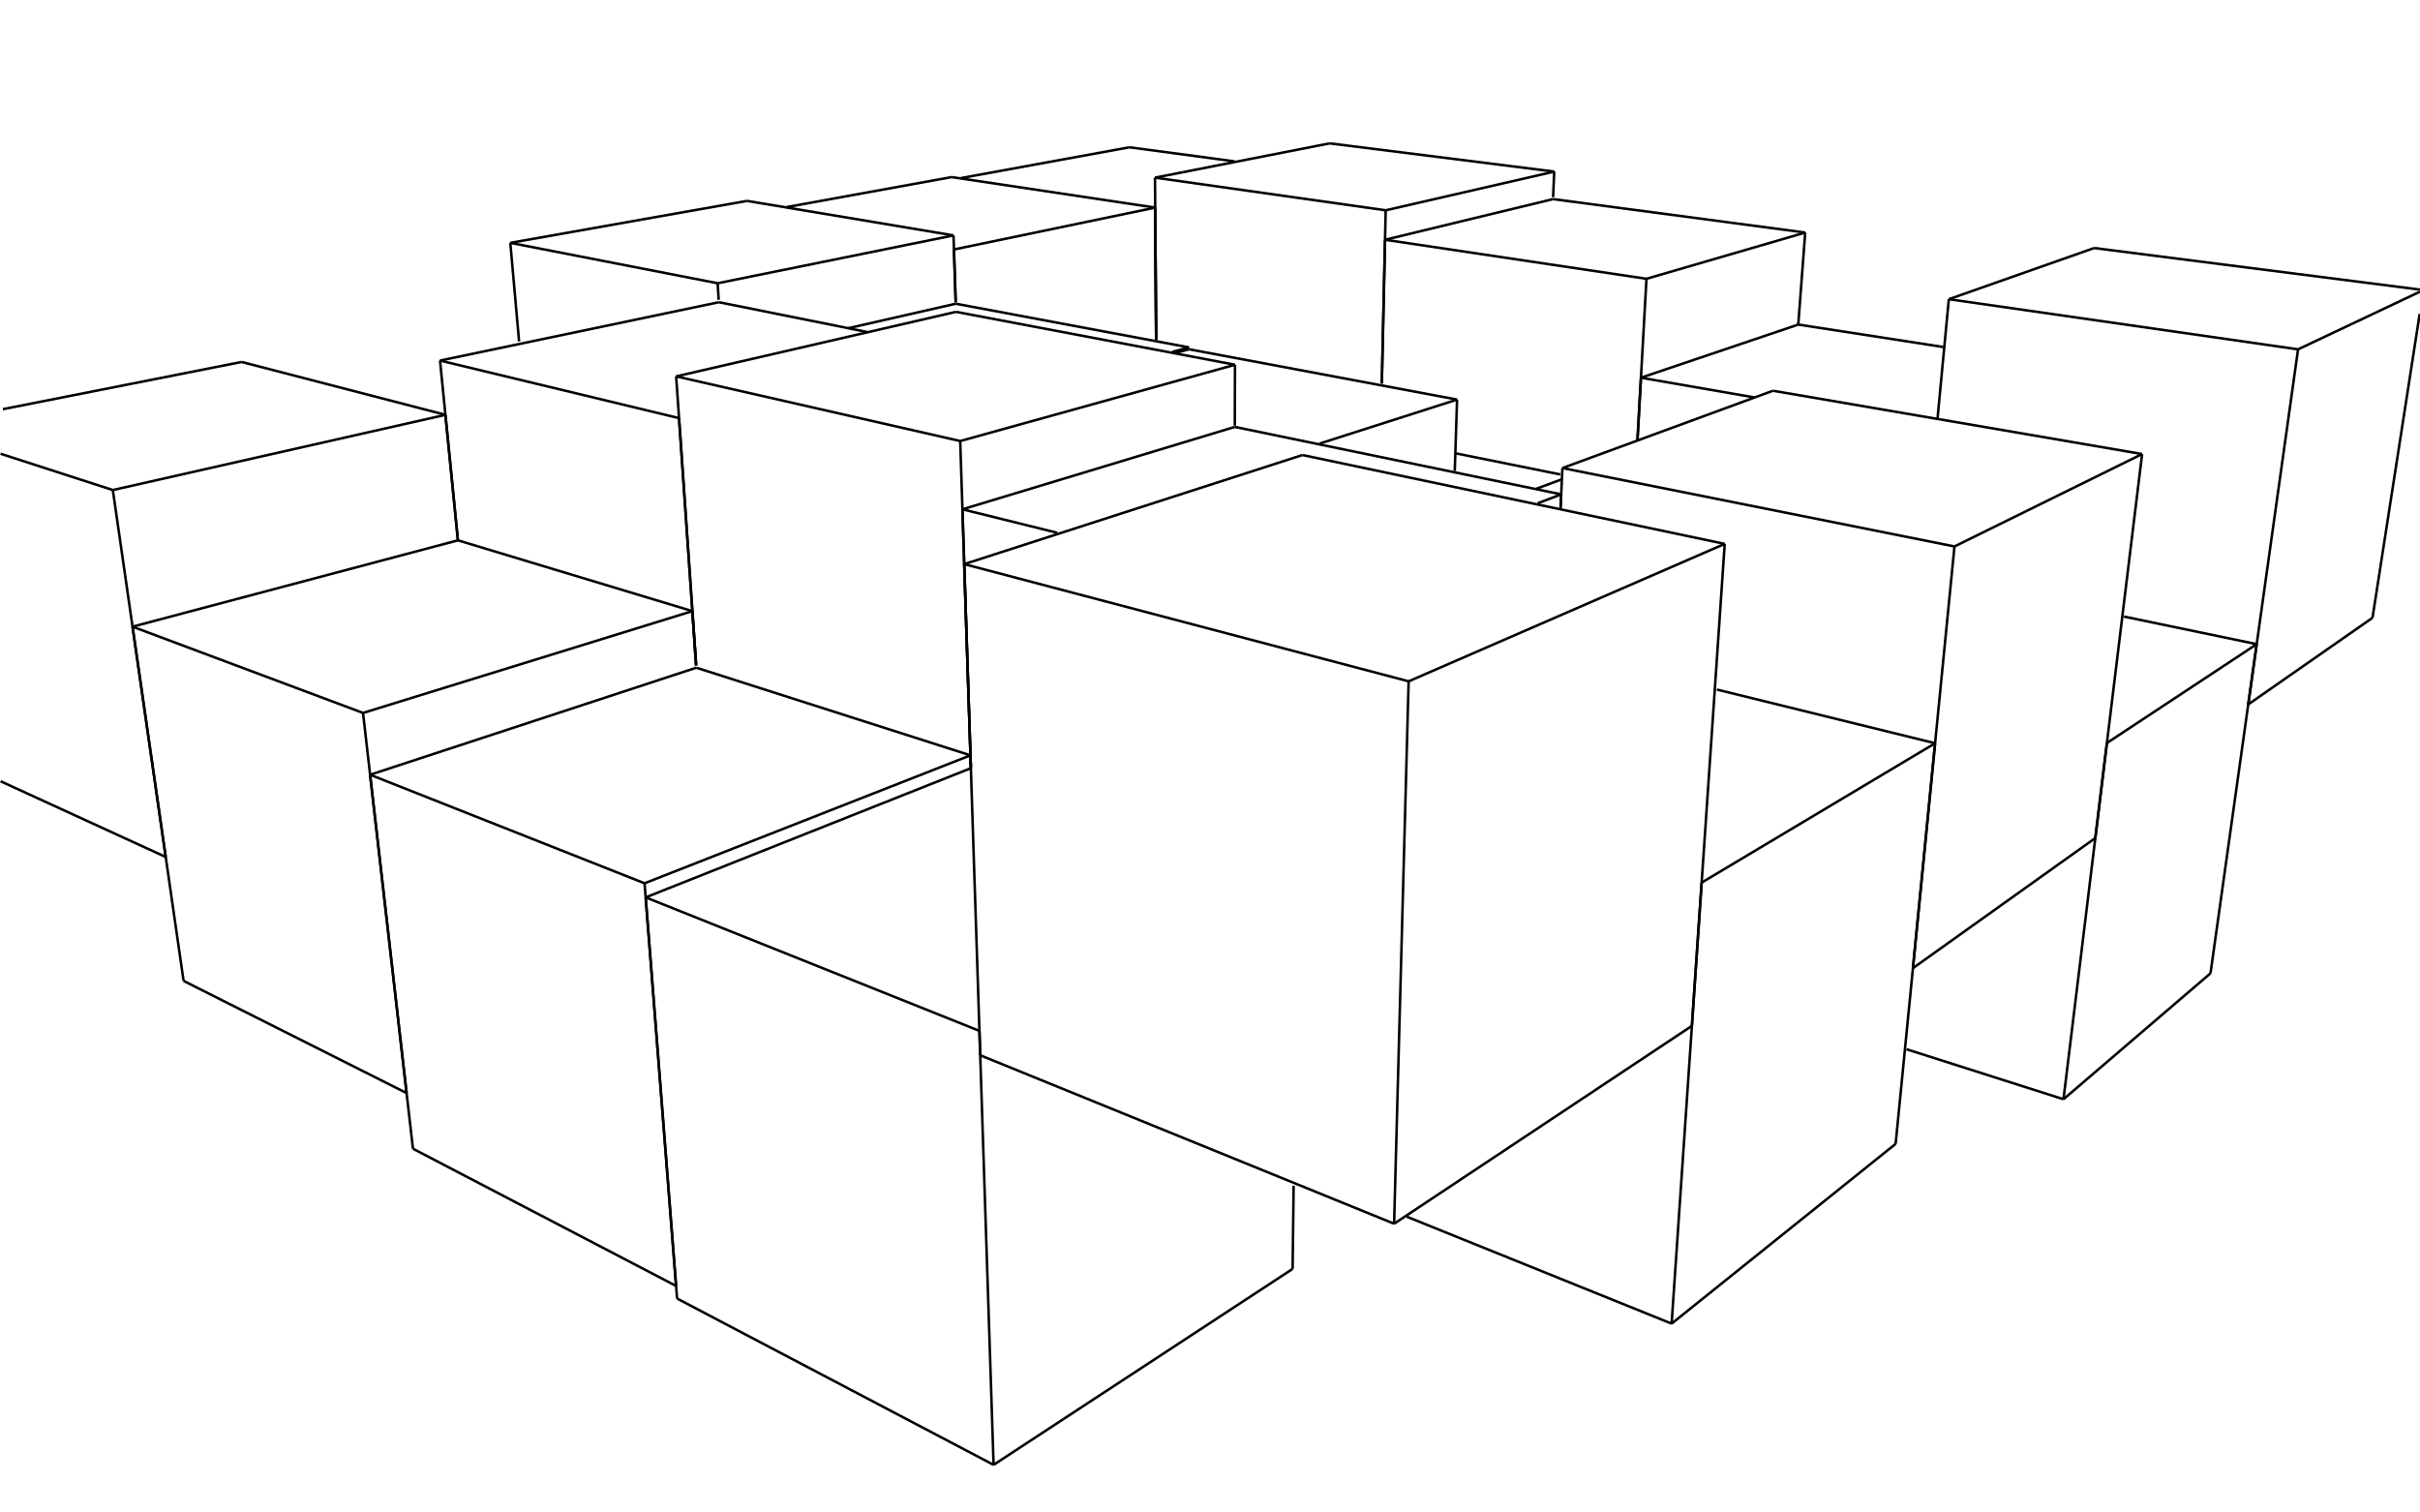 <svg width="960" height="600" version="1.1" baseProfile="full" xmlns="http://www.w3.org/2000/svg">
<g transform="translate(0,600) scale(1,-1)">
<polyline stroke="black" fill="none" points="448.029,541.571 448.029,541.571" />
<polyline stroke="black" fill="none" points="448.029,541.571 489.744,535.983" />
<polyline stroke="black" fill="none" points="448.029,541.571 381.283,529.374" />
<polyline stroke="black" fill="none" points="458.268,516.526 458.268,516.526" />
<polyline stroke="black" fill="none" points="458.268,516.526 458.268,516.526" />
<polyline stroke="black" fill="none" points="458.625,465.183 458.268,516.526" />
<polyline stroke="black" fill="none" points="527.463,543.129 527.463,543.129" />
<polyline stroke="black" fill="none" points="527.463,543.129 616.549,531.928" />
<polyline stroke="black" fill="none" points="527.463,543.129 458.178,529.525" />
<polyline stroke="black" fill="none" points="616.109,521.779 616.549,531.928" />
<polyline stroke="black" fill="none" points="616.549,531.928 549.692,516.578" />
<polyline stroke="black" fill="none" points="458.622,465.631 458.178,529.525" />
<polyline stroke="black" fill="none" points="458.178,529.525 549.692,516.578" />
<polyline stroke="black" fill="none" points="548.161,447.766 549.692,516.578" />
<polyline stroke="black" fill="none" points="616.076,521.017 616.076,521.017" />
<polyline stroke="black" fill="none" points="616.076,521.017 716.118,507.742" />
<polyline stroke="black" fill="none" points="616.076,521.017 549.432,504.882" />
<polyline stroke="black" fill="none" points="713.361,471.289 716.118,507.742" />
<polyline stroke="black" fill="none" points="716.118,507.742 653.146,489.403" />
<polyline stroke="black" fill="none" points="548.169,448.141 549.432,504.882" />
<polyline stroke="black" fill="none" points="549.432,504.882 653.146,489.403" />
<polyline stroke="black" fill="none" points="649.578,425.448 653.146,489.403" />
<polyline stroke="black" fill="none" points="713.358,471.241 713.358,471.241" />
<polyline stroke="black" fill="none" points="713.358,471.241 770.911,462.336" />
<polyline stroke="black" fill="none" points="713.358,471.241 650.957,450.161" />
<polyline stroke="black" fill="none" points="649.576,425.398 650.957,450.161" />
<polyline stroke="black" fill="none" points="650.957,450.161 695.894,442.35" />
<polyline stroke="black" fill="none" points="830.734,501.605 830.734,501.605" />
<polyline stroke="black" fill="none" points="941.158,354.914 941.158,354.914" />
<polyline stroke="black" fill="none" points="830.734,501.605 959.948,485.114" />
<polyline stroke="black" fill="none" points="830.734,501.605 773.086,481.305" />
<polyline stroke="black" fill="none" points="941.158,354.914 959.877,475.464" />
<polyline stroke="black" fill="none" points="941.158,354.914 891.862,320.561" />
<polyline stroke="black" fill="none" points="959.983,484.29 911.625,461.412" />
<polyline stroke="black" fill="none" points="768.598,433.896 773.086,481.305" />
<polyline stroke="black" fill="none" points="891.862,320.561 891.862,320.561" />
<polyline stroke="black" fill="none" points="773.086,481.305 911.625,461.412" />
<polyline stroke="black" fill="none" points="891.862,320.561 911.625,461.412" />
<polyline stroke="black" fill="none" points="377.496,529.746 377.496,529.746" />
<polyline stroke="black" fill="none" points="377.496,529.746 458.261,517.643" />
<polyline stroke="black" fill="none" points="377.496,529.746 312.044,517.848" />
<polyline stroke="black" fill="none" points="458.625,465.166 458.261,517.643" />
<polyline stroke="black" fill="none" points="458.261,517.643 378.432,501.039" />
<polyline stroke="black" fill="none" points="378.432,501.039 378.432,501.039" />
<polyline stroke="black" fill="none" points="379.102,480.472 378.432,501.039" />
<polyline stroke="black" fill="none" points="577.551,420.138 618.925,411.794" />
<polyline stroke="black" fill="none" points="619.495,409.839 609.313,406.048" />
<polyline stroke="black" fill="none" points="876.896,213.892 876.896,213.892" />
<polyline stroke="black" fill="none" points="842.542,355.416 895.216,344.463" />
<polyline stroke="black" fill="none" points="876.896,213.892 895.216,344.463" />
<polyline stroke="black" fill="none" points="876.896,213.892 818.574,163.934" />
<polyline stroke="black" fill="none" points="895.216,344.463 835.792,305.245" />
<polyline stroke="black" fill="none" points="756.308,183.762 818.574,163.934" />
<polyline stroke="black" fill="none" points="835.792,305.245 835.792,305.245" />
<polyline stroke="black" fill="none" points="818.574,163.934 835.792,305.245" />
<polyline stroke="black" fill="none" points="296.314,520.305 296.314,520.305" />
<polyline stroke="black" fill="none" points="296.314,520.305 378.25,506.617" />
<polyline stroke="black" fill="none" points="296.314,520.305 202.435,503.662" />
<polyline stroke="black" fill="none" points="379.119,479.958 378.25,506.617" />
<polyline stroke="black" fill="none" points="378.25,506.617 284.685,487.633" />
<polyline stroke="black" fill="none" points="205.914,464.568 202.435,503.662" />
<polyline stroke="black" fill="none" points="202.435,503.662 284.685,487.633" />
<polyline stroke="black" fill="none" points="285.099,481.057 284.685,487.633" />
<polyline stroke="black" fill="none" points="379.133,479.512 379.133,479.512" />
<polyline stroke="black" fill="none" points="379.133,479.512 471.704,462.183" />
<polyline stroke="black" fill="none" points="379.133,479.512 336.545,469.815" />
<polyline stroke="black" fill="none" points="471.704,462.183 471.704,462.183" />
<polyline stroke="black" fill="none" points="471.704,462.183 464.968,460.392" />
<polyline stroke="black" fill="none" points="471.706,461.439 471.706,461.439" />
<polyline stroke="black" fill="none" points="471.706,461.439 578.007,441.484" />
<polyline stroke="black" fill="none" points="471.706,461.439 466.664,460.095" />
<polyline stroke="black" fill="none" points="577.098,413.142 578.007,441.484" />
<polyline stroke="black" fill="none" points="578.007,441.484 523.464,424.024" />
<polyline stroke="black" fill="none" points="703.315,444.993 703.315,444.993" />
<polyline stroke="black" fill="none" points="831.199,267.548 831.199,267.548" />
<polyline stroke="black" fill="none" points="703.315,444.993 849.76,419.883" />
<polyline stroke="black" fill="none" points="703.315,444.993 619.802,414.321" />
<polyline stroke="black" fill="none" points="831.199,267.548 849.76,419.883" />
<polyline stroke="black" fill="none" points="831.199,267.548 758.852,215.932" />
<polyline stroke="black" fill="none" points="849.76,419.883 775.331,383.222" />
<polyline stroke="black" fill="none" points="619.054,398.112 619.802,414.321" />
<polyline stroke="black" fill="none" points="758.852,215.932 758.852,215.932" />
<polyline stroke="black" fill="none" points="619.802,414.321 775.331,383.222" />
<polyline stroke="black" fill="none" points="758.852,215.932 775.331,383.222" />
<polyline stroke="black" fill="none" points="285.159,480.11 285.159,480.11" />
<polyline stroke="black" fill="none" points="285.159,480.11 344.075,468.277" />
<polyline stroke="black" fill="none" points="285.159,480.11 174.557,456.964" />
<polyline stroke="black" fill="none" points="269.372,434.126 269.372,434.126" />
<polyline stroke="black" fill="none" points="181.603,386.097 174.557,456.964" />
<polyline stroke="black" fill="none" points="174.557,456.964 269.372,434.126" />
<polyline stroke="black" fill="none" points="276.124,336.393 269.372,434.126" />
<polyline stroke="black" fill="none" points="379.238,476.291 379.238,476.291" />
<polyline stroke="black" fill="none" points="379.238,476.291 489.918,455.307" />
<polyline stroke="black" fill="none" points="379.238,476.291 268.228,450.687" />
<polyline stroke="black" fill="none" points="489.839,431.128 489.918,455.307" />
<polyline stroke="black" fill="none" points="489.918,455.307 380.909,425.041" />
<polyline stroke="black" fill="none" points="276.147,336.059 268.228,450.687" />
<polyline stroke="black" fill="none" points="268.228,450.687 380.909,425.041" />
<polyline stroke="black" fill="none" points="385.141,295.212 380.909,425.041" />
<polyline stroke="black" fill="none" points="489.838,430.643 489.838,430.643" />
<polyline stroke="black" fill="none" points="489.838,430.643 619.321,403.889" />
<polyline stroke="black" fill="none" points="489.838,430.643 381.792,397.954" />
<polyline stroke="black" fill="none" points="619.097,399.042 619.321,403.889" />
<polyline stroke="black" fill="none" points="619.321,403.889 609.998,400.354" />
<polyline stroke="black" fill="none" points="385.107,296.251 381.792,397.954" />
<polyline stroke="black" fill="none" points="381.792,397.954 419.422,388.635" />
<polyline stroke="black" fill="none" points="751.986,146.23 751.986,146.23" />
<polyline stroke="black" fill="none" points="681.093,326.447 767.641,305.152" />
<polyline stroke="black" fill="none" points="751.986,146.23 767.641,305.152" />
<polyline stroke="black" fill="none" points="751.986,146.23 663.125,74.917" />
<polyline stroke="black" fill="none" points="767.641,305.152 675.036,249.875" />
<polyline stroke="black" fill="none" points="558.099,117.328 663.125,74.917" />
<polyline stroke="black" fill="none" points="675.036,249.875 675.036,249.875" />
<polyline stroke="black" fill="none" points="663.125,74.917 675.036,249.875" />
<polyline stroke="black" fill="none" points="95.844,456.41 95.844,456.41" />
<polyline stroke="black" fill="none" points="95.844,456.41 176.697,435.44" />
<polyline stroke="black" fill="none" points="95.844,456.41 1.142,437.681" />
<polyline stroke="black" fill="none" points="181.636,385.773 176.697,435.44" />
<polyline stroke="black" fill="none" points="65.74,260.034 65.74,260.034" />
<polyline stroke="black" fill="none" points="176.697,435.44 44.763,405.604" />
<polyline stroke="black" fill="none" points="0.23,290.075 65.74,260.034" />
<polyline stroke="black" fill="none" points="0.228,419.996 44.763,405.604" />
<polyline stroke="black" fill="none" points="65.74,260.034 44.763,405.604" />
<polyline stroke="black" fill="none" points="181.648,385.65 181.648,385.65" />
<polyline stroke="black" fill="none" points="72.822,210.884 72.822,210.884" />
<polyline stroke="black" fill="none" points="181.648,385.65 274.661,357.572" />
<polyline stroke="black" fill="none" points="181.648,385.65 52.574,351.398" />
<polyline stroke="black" fill="none" points="276.157,335.921 274.661,357.572" />
<polyline stroke="black" fill="none" points="161.29,166.381 161.29,166.381" />
<polyline stroke="black" fill="none" points="274.661,357.572 144.01,317.179" />
<polyline stroke="black" fill="none" points="72.822,210.884 52.574,351.398" />
<polyline stroke="black" fill="none" points="72.822,210.884 161.29,166.381" />
<polyline stroke="black" fill="none" points="52.574,351.398 144.01,317.179" />
<polyline stroke="black" fill="none" points="161.29,166.381 144.01,317.179" />
<polyline stroke="black" fill="none" points="276.211,335.126 276.211,335.126" />
<polyline stroke="black" fill="none" points="163.82,144.307 163.82,144.307" />
<polyline stroke="black" fill="none" points="276.211,335.126 384.973,300.359" />
<polyline stroke="black" fill="none" points="276.211,335.126 146.82,292.658" />
<polyline stroke="black" fill="none" points="385.124,295.747 384.973,300.359" />
<polyline stroke="black" fill="none" points="268.201,89.866 268.201,89.866" />
<polyline stroke="black" fill="none" points="384.973,300.359 255.692,249.603" />
<polyline stroke="black" fill="none" points="163.82,144.307 146.82,292.658" />
<polyline stroke="black" fill="none" points="163.82,144.307 268.201,89.866" />
<polyline stroke="black" fill="none" points="146.82,292.658 255.692,249.603" />
<polyline stroke="black" fill="none" points="268.201,89.866 255.692,249.603" />
<polyline stroke="black" fill="none" points="385.139,295.263 385.139,295.263" />
<polyline stroke="black" fill="none" points="512.772,96.628 512.772,96.628" />
<polyline stroke="black" fill="none" points="268.592,84.875 268.592,84.875" />
<polyline stroke="black" fill="none" points="385.139,295.263 256.13,244.006" />
<polyline stroke="black" fill="none" points="512.772,96.628 513.171,129.623" />
<polyline stroke="black" fill="none" points="512.772,96.628 394.148,18.899" />
<polyline stroke="black" fill="none" points="388.536,191.054 388.536,191.054" />
<polyline stroke="black" fill="none" points="268.592,84.875 256.13,244.006" />
<polyline stroke="black" fill="none" points="268.592,84.875 394.148,18.899" />
<polyline stroke="black" fill="none" points="256.13,244.006 388.536,191.054" />
<polyline stroke="black" fill="none" points="394.148,18.899 388.536,191.054" />
<polyline stroke="black" fill="none" points="516.674,419.49 516.674,419.49" />
<polyline stroke="black" fill="none" points="671.166,193.035 671.166,193.035" />
<polyline stroke="black" fill="none" points="388.852,181.374 388.852,181.374" />
<polyline stroke="black" fill="none" points="516.674,419.49 684.184,384.242" />
<polyline stroke="black" fill="none" points="516.674,419.49 382.501,376.21" />
<polyline stroke="black" fill="none" points="671.166,193.035 684.184,384.242" />
<polyline stroke="black" fill="none" points="671.166,193.035 553.035,114.551" />
<polyline stroke="black" fill="none" points="684.184,384.242 558.793,329.718" />
<polyline stroke="black" fill="none" points="388.852,181.374 382.501,376.21" />
<polyline stroke="black" fill="none" points="388.852,181.374 553.035,114.551" />
<polyline stroke="black" fill="none" points="382.501,376.21 558.793,329.718" />
<polyline stroke="black" fill="none" points="553.035,114.551 558.793,329.718" />
</g></svg>
